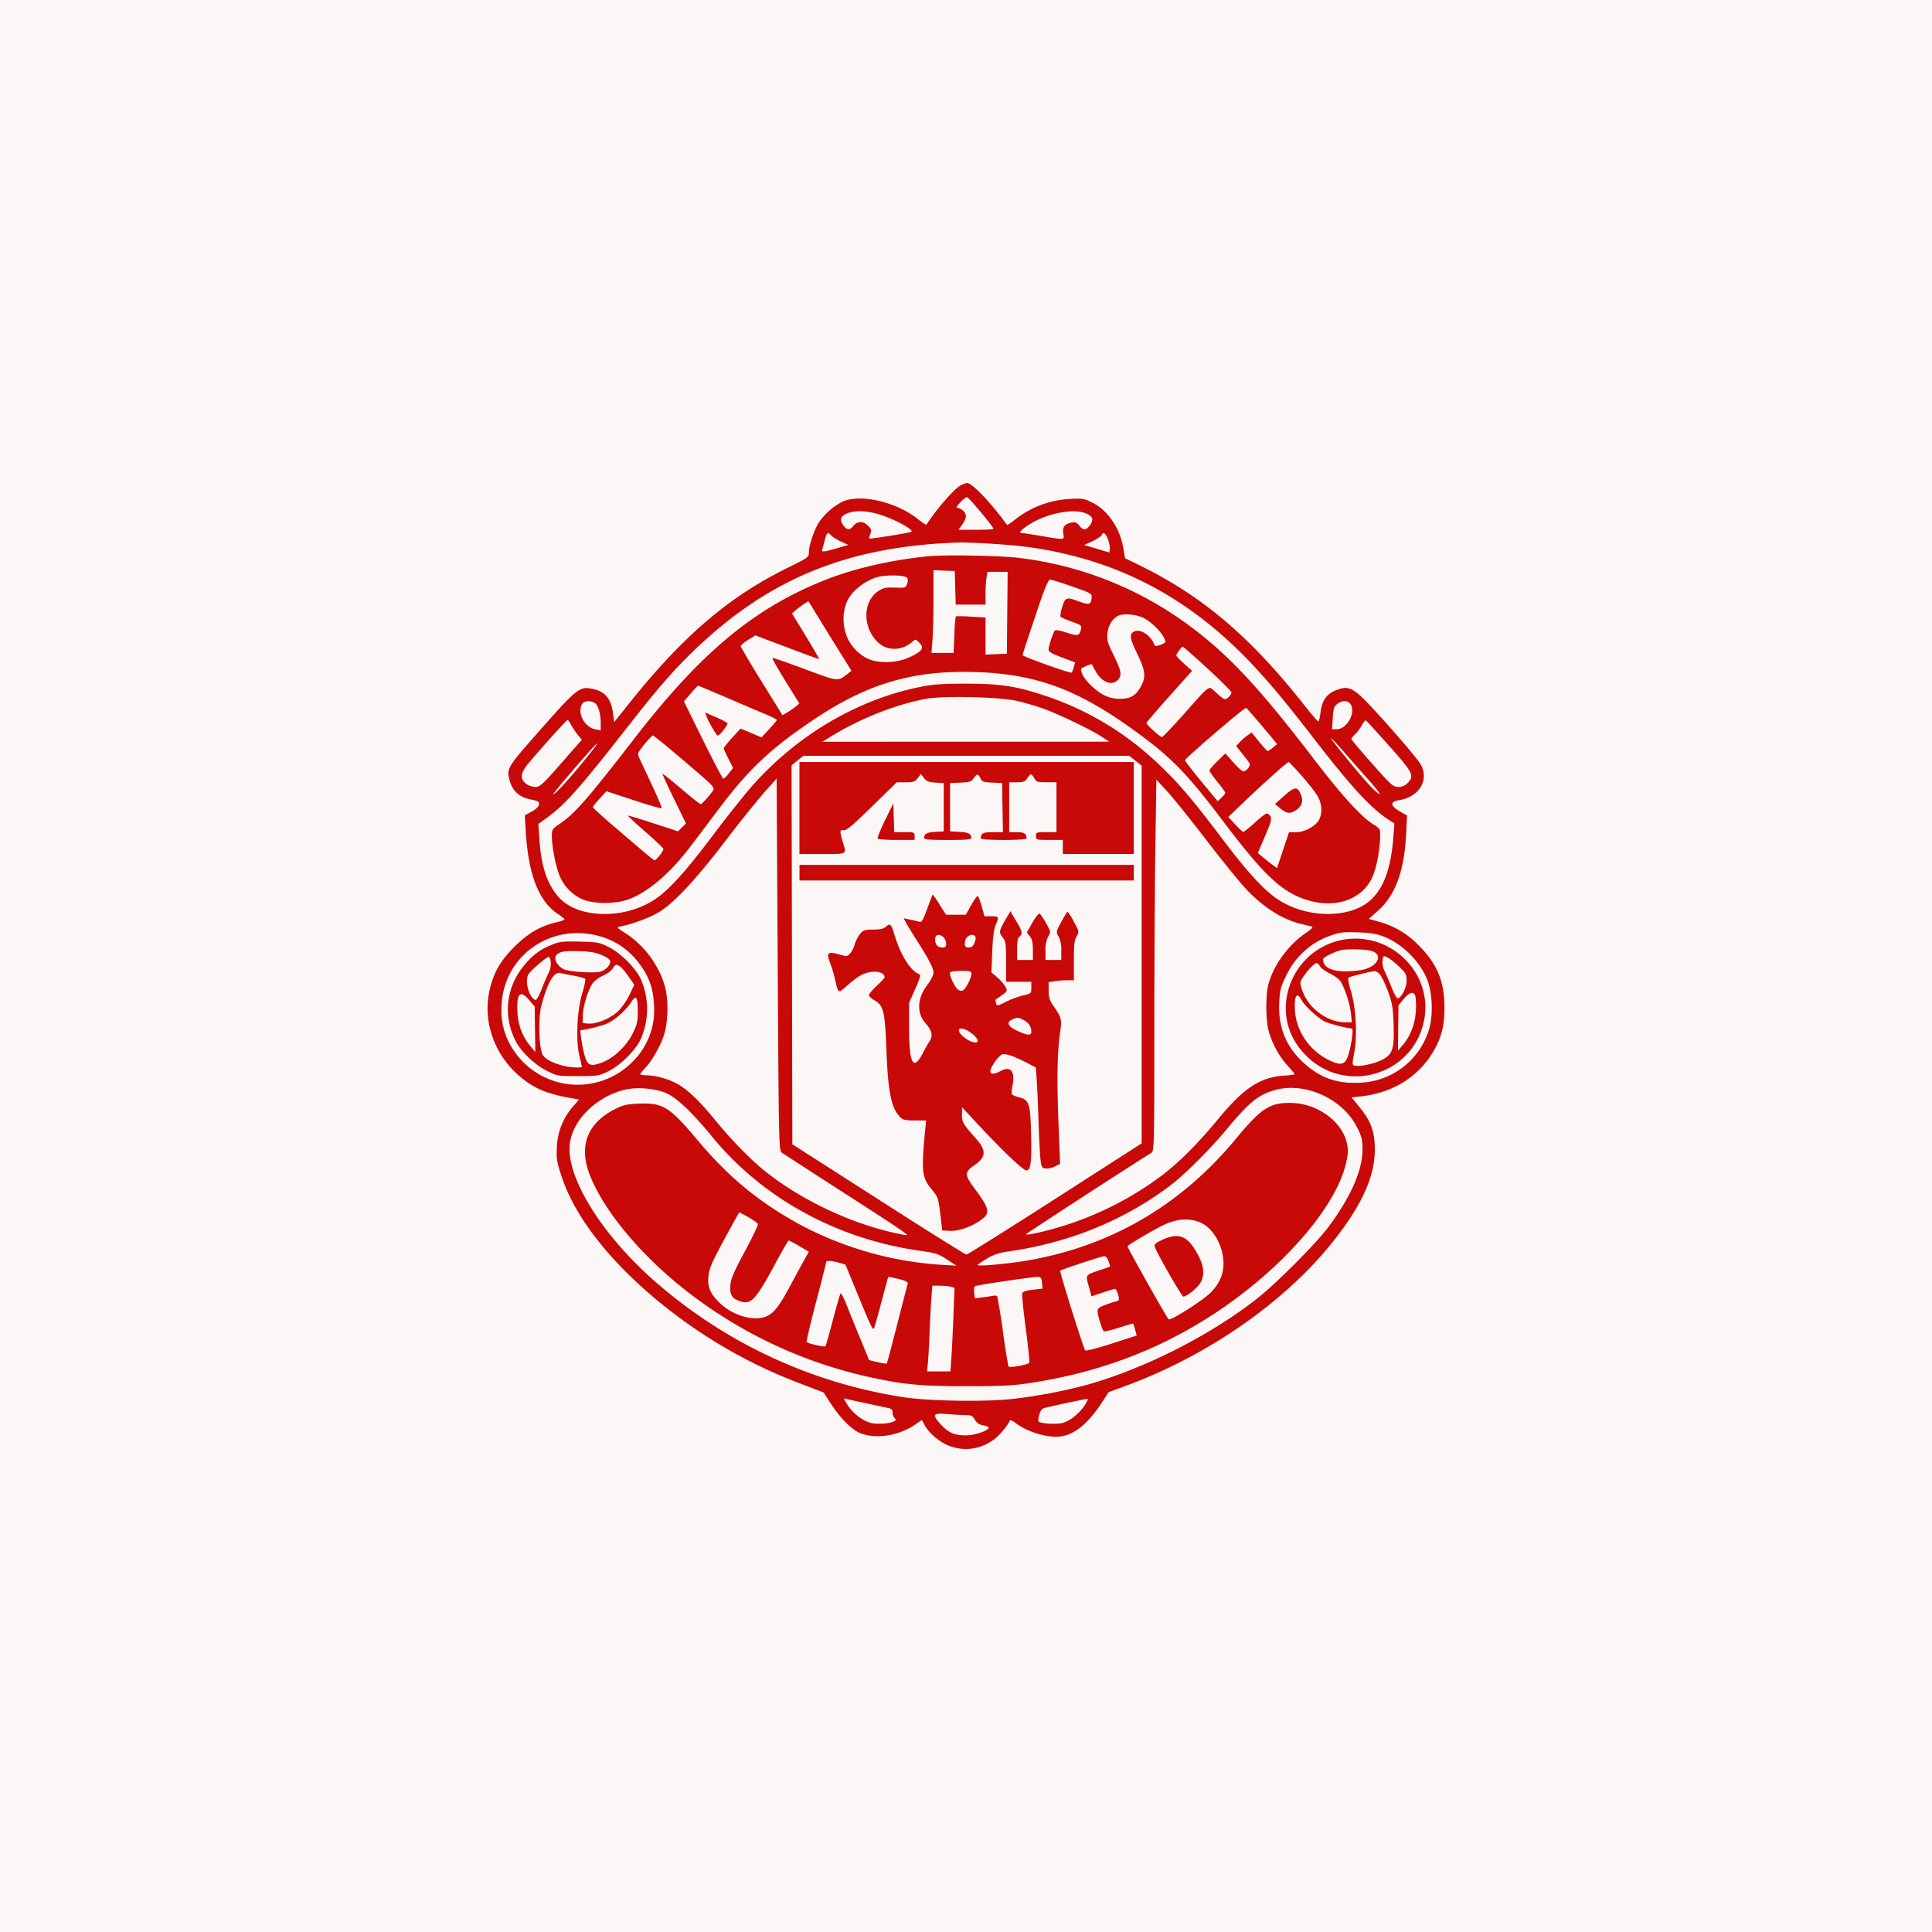 <svg xmlns="http://www.w3.org/2000/svg" fill="none" viewBox="0 0 48 48">
  <path fill="#FBF7F7" d="M0 0h48v48H0z"/>
  <path fill-rule="evenodd" clip-rule="evenodd" d="M23.818 12.092c-.132.089-.513.521-.703.799l-.103.148c-.005.007-.103-.06-.218-.151-.537-.422-1.419-.624-1.86-.426a1.615 1.615 0 00-.586.513c-.12.185-.251.576-.251.74 0 .13-.007.135-.52.387-1.477.729-2.602 1.69-3.958 3.387l-.36.452-.03-.227c-.043-.348-.195-.532-.488-.595-.347-.075-.386-.044-1.418 1.127-.703.798-.734.85-.67 1.114.069.282.234.44.521.5.2.04.226.057.216.13-.008.051-.077.118-.182.175l-.17.093.025.411c.067 1.075.325 1.73.805 2.044.086.056.156.114.156.128 0 .015-.09.048-.201.073-.39.09-.7.269-1.037.603-.36.356-.53.657-.629 1.117-.156.726.112 1.524.688 2.047.382.348.708.492 1.37.606l.171.03-.148.173a1.62 1.62 0 00-.403 1.007c-.014.3-.003.369.13.766.38 1.129 1.44 2.387 2.942 3.495a12.39 12.39 0 002.956 1.608l.599.23.174.268c.248.381.531.664.748.747.389.148.943.06 1.344-.212l.175-.12.074.135c.097.18.342.393.556.487.383.167.8.121 1.145-.126.147-.105.369-.365.405-.475.01-.03.064-.01.15.055.319.24.84.386 1.164.326.33-.062.653-.338.98-.837l.166-.256.4-.147c2.342-.858 4.475-2.453 5.612-4.196.435-.667.624-1.228.6-1.787-.016-.39-.116-.635-.397-.974l-.181-.22.244-.026c.77-.087 1.4-.473 1.771-1.084.216-.355.295-.657.295-1.12 0-.654-.183-1.093-.647-1.554a2.143 2.143 0 00-.989-.582l-.244-.068.235-.21c.426-.381.645-.978.692-1.883l.024-.475-.182-.105c-.24-.14-.246-.24-.016-.277.536-.087.78-.558.494-.952-.169-.232-.747-.899-1.196-1.38-.394-.42-.531-.5-.756-.437-.318.09-.455.255-.495.595-.015.12-.039.219-.054.219-.016 0-.175-.186-.354-.412-1.326-1.68-2.499-2.68-4.03-3.44l-.419-.206-.044-.26c-.087-.499-.39-.938-.779-1.126-.198-.096-.243-.103-.557-.084-.508.03-.974.21-1.37.526-.093.073-.173.127-.18.118-.414-.566-.868-1.041-.994-1.041a.535.535 0 00-.208.092zm.42.48c.248.287.443.537.443.566 0 .013-.195.024-.434.024h-.433l.076-.107c.126-.177.138-.267.049-.356-.044-.044-.11-.08-.147-.08-.05 0-.033-.033.066-.135a.673.673 0 01.16-.136c.016 0 .115.1.22.223zm-2.474.185c.361.092.947.395.88.455-.028.024-1.03.185-1.046.168-.008-.008.004-.06.026-.118.034-.089.026-.118-.056-.199-.126-.124-.268-.122-.37.006-.092.116-.165.104-.26-.04-.084-.126-.052-.205.109-.274.168-.072.429-.072.717.002zm5.211-.004c.17.07.202.148.118.276-.099.149-.174.159-.273.037-.073-.091-.105-.103-.209-.08-.167.036-.22.11-.194.273.027.162.057.159-.548.058a15.084 15.084 0 00-.492-.078c-.073 0-.015-.068.161-.187.43-.289 1.115-.431 1.437-.299zm-6.324.55c.03.036.137.103.239.15l.186.085-.284.083c-.327.096-.385.101-.365.034.009-.026.037-.13.063-.232.052-.199.078-.218.16-.12zm6.882.112a.662.662 0 01.04.231l-.012.08-.311-.092-.311-.094.206-.096c.113-.054.216-.122.228-.153.035-.091.106-.036.16.124zm-2.871.096c.794.05 1.31.126 1.956.288 1.741.435 3.232 1.344 4.562 2.78.442.479.8.912 1.494 1.81.885 1.146 1.382 1.686 1.806 1.963l.163.107-.027.351c-.07.956-.346 1.513-.862 1.746-.57.257-1.382.181-1.963-.183-.353-.221-.766-.663-1.392-1.491-.784-1.036-1.102-1.41-1.604-1.887a7.46 7.46 0 00-2.881-1.726c-.685-.226-1.08-.284-1.938-.283-.59 0-.801.016-1.136.085-1.526.312-2.996 1.171-4.107 2.403-.183.202-.642.777-1.02 1.278-.69.913-1.08 1.345-1.43 1.584-.75.51-1.909.493-2.391-.035-.292-.32-.442-.757-.489-1.424l-.028-.406.217-.157c.452-.326.817-.74 2.06-2.33.697-.893 1.12-1.376 1.634-1.865 1.86-1.77 3.814-2.555 6.572-2.642.097-.003.459.012.804.034zm-1.607.31c-.888.088-1.802.295-2.497.566-1.784.693-3.122 1.797-4.784 3.944-1.192 1.54-1.49 1.88-1.877 2.143-.173.117-.186.139-.186.29 0 .24.07.633.16.905a1.1 1.1 0 00.592.671c.285.123.809.125 1.148.005.478-.17 1.041-.65 1.55-1.323l.732-.97c.723-.958 1.281-1.478 2.36-2.198 1.31-.873 2.435-1.202 3.958-1.158 1.586.047 2.647.456 4.201 1.623.746.56 1.133.969 1.976 2.084.871 1.153 1.312 1.607 1.785 1.838.79.385 1.603.205 1.911-.424.127-.258.228-.855.201-1.183-.002-.032-.062-.092-.132-.133-.315-.182-.788-.699-1.558-1.705-1.338-1.746-2.096-2.553-3.077-3.274a8.866 8.866 0 00-4.21-1.662c-.466-.057-1.83-.081-2.253-.039zm.677.783l.012.417h.741v-.262c0-.144.012-.327.025-.407l.025-.145h.5l-.01 1.017-.01 1.016-.265.012-.265.011v-.922l-.362-.02a2.73 2.73 0 00-.378-.008 3.996 3.996 0 00-.034.461l-.02.447h-.549l.025-.32c.013-.175.025-.638.025-1.027v-.709l.265.012.264.01.011.417zm-1.202-.254c.03.03.032.079.008.151-.035.104-.043.107-.302.098-.227-.009-.287.004-.413.086-.404.264-.395.94.017 1.298.226.196.584.18.826-.038.08-.072.083-.071.175.026.123.13.082.197-.208.341-.266.133-.63.174-.925.104-.284-.068-.56-.32-.672-.613-.123-.323-.099-.703.06-.957.134-.212.413-.418.68-.502.207-.066.686-.061.754.006zm4.111.222c.472.165.489.175.48.277-.013.172-.061.187-.302.098-.328-.121-.35-.114-.43.136-.038.12-.054.23-.036.246.018.015.144.068.28.117.233.084.246.095.223.19-.041.164-.078.172-.353.082-.145-.048-.276-.072-.294-.053-.043.046-.157.388-.157.475 0 .053.082.101.33.194l.33.123-.035.12a.631.631 0 01-.05.134c-.027.027-1.221-.399-1.22-.435 0-.02.14-.45.31-.955.235-.7.324-.92.372-.92.035 0 .284.077.553.171zm-6.438.555c.06.101.299.489.53.861l.422.678-.088.069c-.257.201-.223.205-1.07-.11-.427-.16-.79-.285-.805-.279-.017.006.128.263.32.572l.349.562-.097.078a2.046 2.046 0 01-.21.145l-.114.066-.514-.831a19.612 19.612 0 01-.523-.876c-.006-.024.074-.096.177-.16l.188-.115.78.294c.428.162.789.295.8.295.012 0-.13-.248-.315-.552l-.353-.579c-.012-.02.364-.302.405-.302.005 0 .058.083.118.184zm8.206.224c.235.117.543.454.543.593 0 .046-.25.135-.264.094-.084-.244-.344-.423-.508-.349-.128.058-.115.164.07.544.205.423.225.574.107.799-.132.25-.263.33-.534.329a.836.836 0 01-.393-.09c-.219-.112-.49-.38-.546-.54-.043-.12-.04-.125.097-.182a.545.545 0 01.145-.048c.002.006.042.08.088.165.159.292.425.39.572.212.092-.113.069-.223-.134-.634-.132-.266-.153-.342-.138-.5.018-.201.115-.364.266-.445.12-.063.452-.036.629.052zm1.594 1.26c.327.3.594.568.594.595 0 .027-.035.08-.077.118-.087.077-.102.07-.342-.149-.155-.14-.104-.178-.763.564-.28.315-.525.573-.546.573-.044 0-.387-.308-.387-.348 0-.015.255-.313.567-.663l.568-.635-.196-.174c-.107-.096-.195-.188-.195-.206 0-.04.13-.217.16-.219.013 0 .29.244.617.544zm-12.01.696c.349.15.789.338.977.417.188.078.338.153.333.166a2.776 2.776 0 01-.195.227l-.187.204-.26-.11-.261-.11-.21.228c-.114.126-.209.243-.209.262 0 .018.052.135.116.26l.116.227-.106.138c-.058.076-.121.134-.14.13-.017-.006-.244-.44-.504-.964l-.471-.955.168-.196a1.73 1.73 0 01.182-.197c.008 0 .3.123.65.273zm7.276.108c.183.043.465.124.627.181.38.135 1.174.514 1.45.691l.215.14h-3.563l-3.564.001.174-.108c.74-.46 1.617-.81 2.394-.957.44-.082 1.825-.05 2.267.052zm-10.5.046c.09.047.156.263.156.508v.18l-.147-.033c-.252-.056-.43-.38-.329-.6.047-.102.187-.126.32-.055zm18.806.075c.092.222-.133.582-.364.582h-.115l.016-.275c.013-.231.03-.288.107-.349.142-.114.298-.096.356.042zm-2.216.505l.372.445-.106.087a.53.53 0 01-.13.087c-.013 0-.108-.103-.211-.23l-.188-.232-.102.073c-.057.04-.143.115-.192.167l-.09.096.15.189c.083.104.165.212.182.24.035.057-.076.201-.156.201-.027 0-.138-.1-.247-.223l-.197-.222-.198.192c-.108.106-.197.21-.197.233 0 .022.088.148.196.28.107.131.196.255.196.273 0 .02-.043.074-.094.122l-.094.087-.406-.49c-.223-.269-.405-.507-.405-.529 0-.047 1.476-1.313 1.516-1.3.015.005.196.21.4.454zM17.554 17.8c.057.149.247.474.276.474.054 0 .273-.282.242-.312a2.18 2.18 0 00-.294-.147l-.263-.116.039.1zm-3.362.213c.036.07.11.18.165.246l.099.12-.515.587c-.466.53-.528.586-.642.586a.438.438 0 01-.23-.08c-.162-.126-.139-.276.083-.535.422-.495.924-1.05.949-1.05.014 0 .055.057.091.126zm20.317.513c.602.676.64.752.459.931a.313.313 0 01-.23.095c-.123 0-.174-.045-.648-.579-.283-.319-.515-.594-.515-.613 0-.018.042-.072.093-.12.051-.047.126-.146.166-.22.04-.073.084-.129.098-.123.013.005.273.288.577.63zm-17.576.325c.838.714.837.713.768.809-.108.15-.264.318-.295.318-.018 0-.235-.172-.483-.383-.247-.21-.456-.377-.463-.37-.007.006.121.286.285.622l.298.612-.1.098-.098.097-.615-.201c-.338-.111-.62-.196-.628-.189-.007.008.184.186.426.396.241.211.445.403.453.427.015.044-.17.285-.218.285-.014 0-.133-.091-.264-.203l-.754-.645c-.284-.242-.516-.454-.516-.47 0-.016.076-.112.169-.213l.168-.184.676.223c.372.122.686.213.697.202.012-.01-.097-.27-.24-.575a71.377 71.377 0 01-.315-.673c-.05-.114-.046-.127.124-.34.098-.12.194-.22.213-.22.02 0 .34.26.712.577zm17.088.546c.297.335.343.446.08.192-.182-.174-1.035-1.208-1.035-1.253 0-.013.157.155.348.373.192.22.465.529.607.688zm-19.296-.764c-.432.554-.974 1.16-.975 1.093 0-.04 1.052-1.258 1.086-1.258.01 0-.04.074-.111.165zm13.485.267l.154.123v9.384l-2.152 1.382c-1.184.76-2.174 1.38-2.2 1.38-.025 0-.788-.474-1.695-1.055l-2.14-1.37-.491-.314-.01-4.707-.01-4.707.146-.12.146-.118h8.097l.155.122zm-8.348 1.175v1.142h.568c.635 0 .605.018.51-.294-.081-.264-.077-.323.02-.297.062.016.213-.11.7-.585l.62-.605h.218c.19 0 .23-.013.3-.102l.08-.102.08.1c.065.081.12.102.285.112l.204.011v1.201l-.215.012c-.206.011-.273.049-.274.152 0 .037.143.049.587.049.444 0 .587-.012.587-.048-.001-.106-.07-.142-.294-.153l-.234-.012v-1.2l.26-.012c.228-.01.27-.024.325-.106.08-.12.116-.12.17 0 .04.083.073.096.291.106l.247.011.01.61.011.61h-.251c-.247 0-.3.028-.3.158 0 .02.25.036.569.036.319 0 .568-.016.568-.036 0-.121-.055-.158-.24-.158h-.191v-1.24h.191c.161 0 .202-.015.256-.097.035-.053.078-.097.096-.097.017 0 .055.044.084.097.047.088.076.097.3.097h.248v1.24h-.254c-.246 0-.255.003-.255.096 0 .096.004.097.333.097h.333v.348h1.763v-2.284h-8.306v1.142zm12.485-.793c.17.192.347.42.396.51.102.185.113.413.029.574-.085.161-.359.31-.573.31h-.174l-.148.445-.15.446-.104-.075a5.015 5.015 0 01-.239-.188l-.134-.112.18-.42c.147-.343.171-.431.134-.49-.025-.04-.067-.071-.093-.071-.026 0-.163.106-.303.235-.14.13-.27.23-.287.223a1.628 1.628 0 01-.198-.193l-.167-.18.384-.366c.488-.467 1.08-.997 1.114-.997.015 0 .165.157.333.349zM19.42 28.633c.039.029.467.307.952.62 2.15 1.383 2.258 1.456 2.116 1.431-1.19-.21-2.556-.836-3.507-1.608-.356-.289-.826-.773-1.221-1.257-.368-.451-.667-.739-.914-.88a1.795 1.795 0 00-.771-.224c-.093 0-.17-.012-.17-.027s.053-.08.116-.145c.173-.178.387-.552.477-.834.105-.33.113-.894.017-1.218a2.379 2.379 0 00-.975-1.305c-.226-.144-.228-.146-.118-.17.316-.064.745-.227.969-.367.372-.232.908-.81 1.638-1.765a28.52 28.52 0 01.957-1.195l.309-.347.027 4.62c.025 4.398.03 4.622.098 4.671zm10.554-7.759c.387.504.83 1.05.983 1.213.442.467.917.765 1.394.875.103.023.212.05.243.06.036.011-.014.064-.137.147-.438.293-.814.803-.943 1.281-.074.272-.069.924.01 1.184.094.314.26.616.462.837.099.109.18.206.18.217 0 .01-.12.027-.265.036-.594.04-1 .307-1.634 1.076-.52.63-.999 1.107-1.453 1.443a8.129 8.129 0 01-3.03 1.384c-.248.054-.316.059-.275.02a222.12 222.12 0 013.101-2.01c.064-.04.069-.224.069-2.97 0-1.61.011-3.686.025-4.613l.026-1.685.27.294c.149.162.587.707.974 1.211zm1.937-1.107l-.235.208.117.097c.17.14.241.153.383.07.162-.093.215-.234.147-.395-.089-.213-.152-.21-.412.02zm-9.922.611c-.113.231-.196.436-.184.455.012.02.223.035.47.035h.448v-.097c0-.093-.01-.097-.253-.097h-.253l-.012-.358-.01-.358-.206.42zm-2.126 1.303v.194h8.306v-.388h-8.306v.194zm3.175.892c-.1.278-.14.346-.191.33a4.32 4.32 0 00-.23-.054l-.166-.036.058.11c.031.06.16.27.287.47.296.465.397.664.397.78 0 .052-.07.188-.156.3-.25.33-.268.694-.045.945.16.18.192.312.108.441a5.442 5.442 0 00-.183.324c-.23.437-.331.237-.331-.649v-.62l.154-.346c.11-.248.14-.35.104-.362-.21-.07-.462-.463-.613-.956-.09-.297-.114-.322-.216-.23-.063.056-.142.075-.318.075-.207 0-.245.012-.328.107a.792.792 0 00-.135.263.616.616 0 01-.118.23c-.07.07-.086.07-.277.015-.27-.08-.314-.038-.217.209.04.1.095.284.123.408.085.37.074.365.31.152.116-.105.279-.224.362-.264.255-.122.558-.087.561.067 0 .014-.087.108-.195.21-.108.102-.196.207-.196.233 0 .025.063.083.139.128.227.132.258.26.296 1.223.042 1.077.121 1.46.35 1.687.062.06.132.075.357.075h.28l-.026.262c-.096 1.022-.08 1.156.173 1.459.154.184.16.207.224.758l.029.252.18.011c.214.014.544-.099.776-.265.249-.178.228-.277-.169-.81-.23-.31-.23-.39-.004-.543.313-.213.323-.376.045-.687-.31-.345-.339-.396-.337-.587l.002-.179.378.407c.634.682 1.138 1.162 1.221 1.162.11 0 .136-.221.114-.969-.02-.703-.05-.783-.304-.851a.496.496 0 01-.173-.07.78.78 0 01.021-.238c.064-.348-.06-.478-.32-.331-.128.072-.235.072-.235.001 0-.104.21-.403.3-.425.092-.023.294.047.627.22l.202.105.022.281c.012.155.033.623.046 1.04.014.417.036.853.05.968.024.192.035.211.131.223a.49.49 0 00.23-.053l.126-.064-.034-.858c-.052-1.287-.04-1.92.046-2.494.033-.217.006-.308-.159-.545-.116-.167-.138-.232-.138-.407v-.209l.147-.024a2.39 2.39 0 01.314-.024h.166v-.489c0-.393.014-.51.068-.601.067-.112.067-.117-.068-.364a1.38 1.38 0 00-.156-.25c-.011 0-.08.113-.155.252-.133.247-.134.254-.069.364a.722.722 0 01.067.348v.236h-.392v-.236a.72.72 0 01.068-.35c.066-.11.065-.117-.056-.334-.069-.122-.142-.227-.163-.233-.02-.008-.1.096-.176.228l-.137.242.075.095c.057.071.076.157.076.341v.247h-.392v-.267c0-.19.017-.28.059-.314.085-.07.074-.125-.084-.39l-.142-.24-.132.227c-.154.268-.158.3-.054.431.07.087.079.157.079.597v.498h.627v.146c0 .144-.003.146-.206.193a2.3 2.3 0 00-.428.16c-.218.11-.222.11-.243.03-.012-.044-.018-.082-.013-.084.004-.001.074-.051.155-.11.141-.103.145-.11.092-.211a1.055 1.055 0 00-.202-.232l-.146-.127.02-.512c.014-.346.04-.56.084-.662.089-.209.085-.218-.107-.218h-.17l-.07-.251c-.037-.139-.083-.252-.102-.252-.018 0-.09.104-.162.232l-.128.232h-.493l-.16-.251a2.887 2.887 0 00-.17-.252c-.005 0-.066.158-.136.35zm-8.152.683c.417.114.762.356 1.021.717.228.318.319.579.341.983a1.798 1.798 0 01-.574 1.463 1.908 1.908 0 01-2.894-.297 1.727 1.727 0 01-.322-1.052c0-1.273 1.18-2.154 2.428-1.814zm19.483.01c.47.18.91.615 1.092 1.08.13.33.148.888.041 1.235a1.863 1.863 0 01-1.692 1.318c-.586.035-1.011-.115-1.432-.503-.435-.4-.63-.896-.595-1.51.018-.305.04-.383.18-.662a1.899 1.899 0 011.1-.982c.225-.08.312-.09.67-.078.306.01.468.037.636.101zm-10.924.025a.25.25 0 01.062.155c0 .072-.021.094-.09.094-.12 0-.184-.07-.184-.201 0-.126.109-.15.212-.048zm.788-.02c.014.023.004.092-.022.155-.034.081-.075.114-.14.114-.091 0-.112-.034-.095-.155.02-.135.195-.213.257-.114zm9.206.064a1.733 1.733 0 00-1.319.962c-.322.68-.195 1.412.337 1.937 1 .988 2.692.455 2.931-.923.195-1.123-.796-2.128-1.949-1.976zm-19.732.14a1.49 1.49 0 00-.609.423c-.517.554-.625 1.311-.283 1.975.133.258.476.584.768.73.258.13.27.132.773.132.486 0 .523-.006.746-.114.304-.146.68-.516.816-.803a1.843 1.843 0 000-1.497c-.137-.287-.512-.657-.816-.803-.214-.104-.276-.115-.705-.124-.42-.01-.493-.001-.69.08zm20.378.154c.312.105.115.422-.297.477-.583.079-.917-.021-.917-.274 0-.047.271-.183.45-.226.154-.036.63-.022.764.023zm-19.13.102c.144.062.206.112.206.162 0 .094-.127.219-.255.25-.162.041-.773-.002-.9-.063-.153-.074-.251-.244-.193-.335.064-.1.193-.125.584-.113.265.008.404.032.559.1zm19.81.29c.162.155.182.193.182.344 0 .167-.12.41-.218.441-.023.008-.092-.113-.153-.268a6.789 6.789 0 00-.178-.417.475.475 0 01-.049-.26c.019-.123.021-.124.127-.07.06.03.19.134.29.23zm-21.082-.123a.472.472 0 01-.049.262 6.778 6.778 0 00-.178.417c-.06.155-.128.276-.15.268-.16-.052-.274-.458-.178-.636.05-.093.452-.437.51-.437.014 0 .034.057.045.126zm19.11.107c.023.042.125.119.226.17.102.05.218.128.258.172.104.114.258.558.286.824l.024.228h-.157c-.47 0-.948-.367-1.09-.835-.05-.161-.047-.174.067-.334.126-.177.255-.303.31-.303.018 0 .053.035.076.078zm-17.4-.002c.038.02.136.132.218.25l.148.212-.119.25a1.658 1.658 0 01-.282.407c-.188.181-.536.325-.742.308l-.14-.012.005-.199c.006-.235.143-.665.258-.81a.75.75 0 01.25-.173.615.615 0 00.233-.17c.075-.113.076-.114.17-.063zm8.74.197c0 .107-.146.384-.217.411-.032.012-.087-.002-.122-.03-.084-.07-.22-.372-.189-.422.013-.02.137-.038.276-.038.228 0 .253.008.253.079zm10.145.004c.043.045.134.233.202.416.107.287.127.399.142.798.024.645-.019.78-.294.917-.203.102-.58.177-.687.136-.046-.017-.045-.064.002-.304.083-.417.048-1.12-.077-1.534-.068-.226-.083-.329-.053-.349.04-.025.53-.147.64-.158.026-.003.082.032.125.078zm-20.018.038c.14.024.265.06.279.08.013.021-.02.18-.073.354-.129.425-.164 1.165-.073 1.548.035.145.063.271.063.28 0 .033-.294.017-.45-.023-.27-.069-.447-.16-.517-.265-.097-.146-.122-.909-.04-1.225.15-.576.313-.858.473-.816.046.013.198.043.338.067zm20.907.52a1.8 1.8 0 01.007.38c-.02.31-.14.613-.33.831l-.112.13.006-.564.007-.563.13-.156c.152-.18.256-.201.292-.057zm-22.012.094l.129.154.008.563.008.564-.107-.127a1.397 1.397 0 01-.335-.824c-.033-.509.06-.612.297-.33zm19.183-.008c.07.136.402.445.57.53.104.054.566.172.68.175.04 0-.003.353-.076.612-.079.284-.17.321-.46.19-.49-.222-.84-.71-.877-1.225-.028-.387.043-.51.163-.282zm-16.492.267c-.001.27-.018.343-.129.565-.16.32-.47.611-.773.723-.279.103-.35.07-.425-.202-.056-.202-.117-.609-.091-.609.098 0 .504-.099.637-.155.199-.084.49-.336.61-.529.126-.202.172-.146.17.207zm9.581.226c.127.065.196.166.196.287 0 .106-.088.103-.337-.012-.27-.124-.302-.23-.095-.306.093-.034.115-.031.236.031zm-1.332.3c.143.097.226.205.186.245-.044.043-.214-.017-.34-.123-.228-.189-.098-.292.154-.122zm-7.582 1.502c.273.103.654.458 1.185 1.105 1.25 1.522 3.092 2.533 5.146 2.825.404.057.47.078.682.218l.235.155-.4-.024a8.633 8.633 0 01-3.555-1.035c-.994-.554-1.725-1.164-2.496-2.084-.669-.798-.842-.906-1.418-.884-.295.01-.398.032-.579.12-.715.347-.945.922-.66 1.652.316.808 1.089 1.78 2.095 2.634a11.34 11.34 0 004.82 2.381c.88.194 1.294.233 2.448.233.918 0 1.159-.014 1.626-.086 1.678-.262 3.162-.823 4.515-1.708 1.687-1.103 3.035-2.644 3.287-3.756.054-.238.057-.319.017-.492-.125-.552-.752-.995-1.413-.996-.507-.001-.723.142-1.344.894-1.368 1.655-3.125 2.676-5.208 3.027-.48.08-1.206.145-1.206.107 0-.012.102-.083.226-.157.17-.101.302-.146.538-.18 1.5-.215 2.854-.764 3.997-1.62.376-.282 1.014-.917 1.45-1.445.521-.629.762-.825 1.156-.94.747-.22 1.694.201 2.054.913.122.24.14.31.14.563 0 .515-.298 1.188-.852 1.928-.31.413-1.303 1.41-1.774 1.777-1.162.91-2.791 1.736-4.212 2.135a12.82 12.82 0 01-1.847.352c-.675.078-2.09.056-2.717-.042a12.17 12.17 0 01-6.06-2.776c-1.366-1.157-2.313-2.637-2.235-3.49.054-.589.616-1.167 1.325-1.363.29-.08.734-.055 1.034.058zm2.085 3.1c.117.067.221.142.231.168.01.025-.136.331-.324.68-.277.514-.344.672-.359.84-.02.239.037.33.247.4.272.088.389-.041.902-.998.15-.281.286-.512.3-.512.015 0 .133.062.263.138l.237.14-.111.2c-.061.109-.209.382-.329.605-.283.53-.417.708-.596.792-.317.149-.858-.005-1.193-.34-.226-.225-.29-.38-.265-.65.017-.187.08-.332.387-.903.202-.373.373-.68.381-.68.008 0 .111.054.229.12zm11.246.14c.278.128.512.513.548.902.029.31-.067.572-.297.814-.184.194-1 .716-1.061.678-.036-.021-1.021-1.77-1.021-1.812 0-.029.56-.362.866-.515.35-.176.679-.198.965-.067zm-.964.419c-.17.078-.207.11-.19.172.034.131.67 1.24.71 1.24.077 0 .339-.208.415-.33.144-.23.091-.515-.168-.9-.197-.293-.414-.345-.767-.183zm-1.341.527c.023.067.043.127.043.133 0 .006-.11.047-.245.091-.378.126-.368.111-.288.403l.07.251.277-.093c.153-.051.29-.093.306-.093.04 0 .118.234.092.275-.012.019-.037.035-.057.035-.02 0-.133.035-.252.08-.175.064-.217.097-.217.167 0 .09.11.45.152.495.014.015.182-.024.375-.085.193-.062.354-.109.359-.104.004.004.025.073.047.152l.04.145-.624.201c-.374.12-.638.187-.657.166-.042-.047-.64-1.958-.62-1.978.029-.029 1.024-.357 1.09-.36.04-.001.083.046.109.12zm-6.684.046l.15.045.303.736c.333.81.376.898.406.847.012-.018.094-.312.184-.651.09-.34.166-.623.172-.628.005-.005.119.019.254.052.191.048.24.075.226.124-.01.034-.128.49-.261 1.011-.134.522-.25.956-.257.965-.008.009-.11-.007-.226-.034l-.213-.05-.233-.567a71.46 71.46 0 01-.344-.847c-.067-.17-.122-.262-.138-.233-.015.028-.1.328-.19.668s-.17.626-.18.635c-.025.025-.444-.071-.466-.107-.01-.016.094-.464.233-.995a38.1 38.1 0 00.253-.993c.001-.042.152-.031.327.022zm5.034.498l.012.143-.24.027c-.158.018-.249.047-.263.085-.013.031.026.421.085.866.06.445.099.833.088.862-.02.048-.478.133-.516.095a15.19 15.19 0 01-.136-.862 13.975 13.975 0 00-.143-.881c-.011-.018-.059-.025-.106-.015-.047.01-.168.028-.267.04l-.182.023-.017-.14c-.009-.076 0-.148.019-.16.05-.03 1.48-.242 1.576-.233.06.006.08.04.09.15zm-2.269.096l.094.025-.026.681c-.014.375-.037.843-.05 1.04l-.025.358h-.582l.021-.203c.012-.112.031-.456.043-.765.012-.309.033-.697.046-.862l.023-.3h.181c.1.001.224.012.275.026zm-1.534 3.017c.06.012.089.046.089.106 0 .049.021.11.048.137.039.038.038.054-.005.08-.097.06-.433.084-.587.043-.225-.06-.488-.278-.612-.508l-.055-.1.517.112.605.13zm4.872-.086c-.127.203-.372.403-.553.451-.162.043-.57.018-.605-.037-.01-.016 0-.092.022-.17.026-.095.067-.148.125-.162.335-.082 1.069-.237 1.08-.227.009.006-.023.071-.069.145zm-2.965.258c.136 0 .17.017.226.113a.27.27 0 00.205.14c.077.014.14.04.14.057 0 .074-.345.193-.562.193-.287 0-.44-.065-.623-.266-.23-.252-.207-.293.153-.263.165.014.372.026.46.026z" fill="#C90808"/>
</svg>
